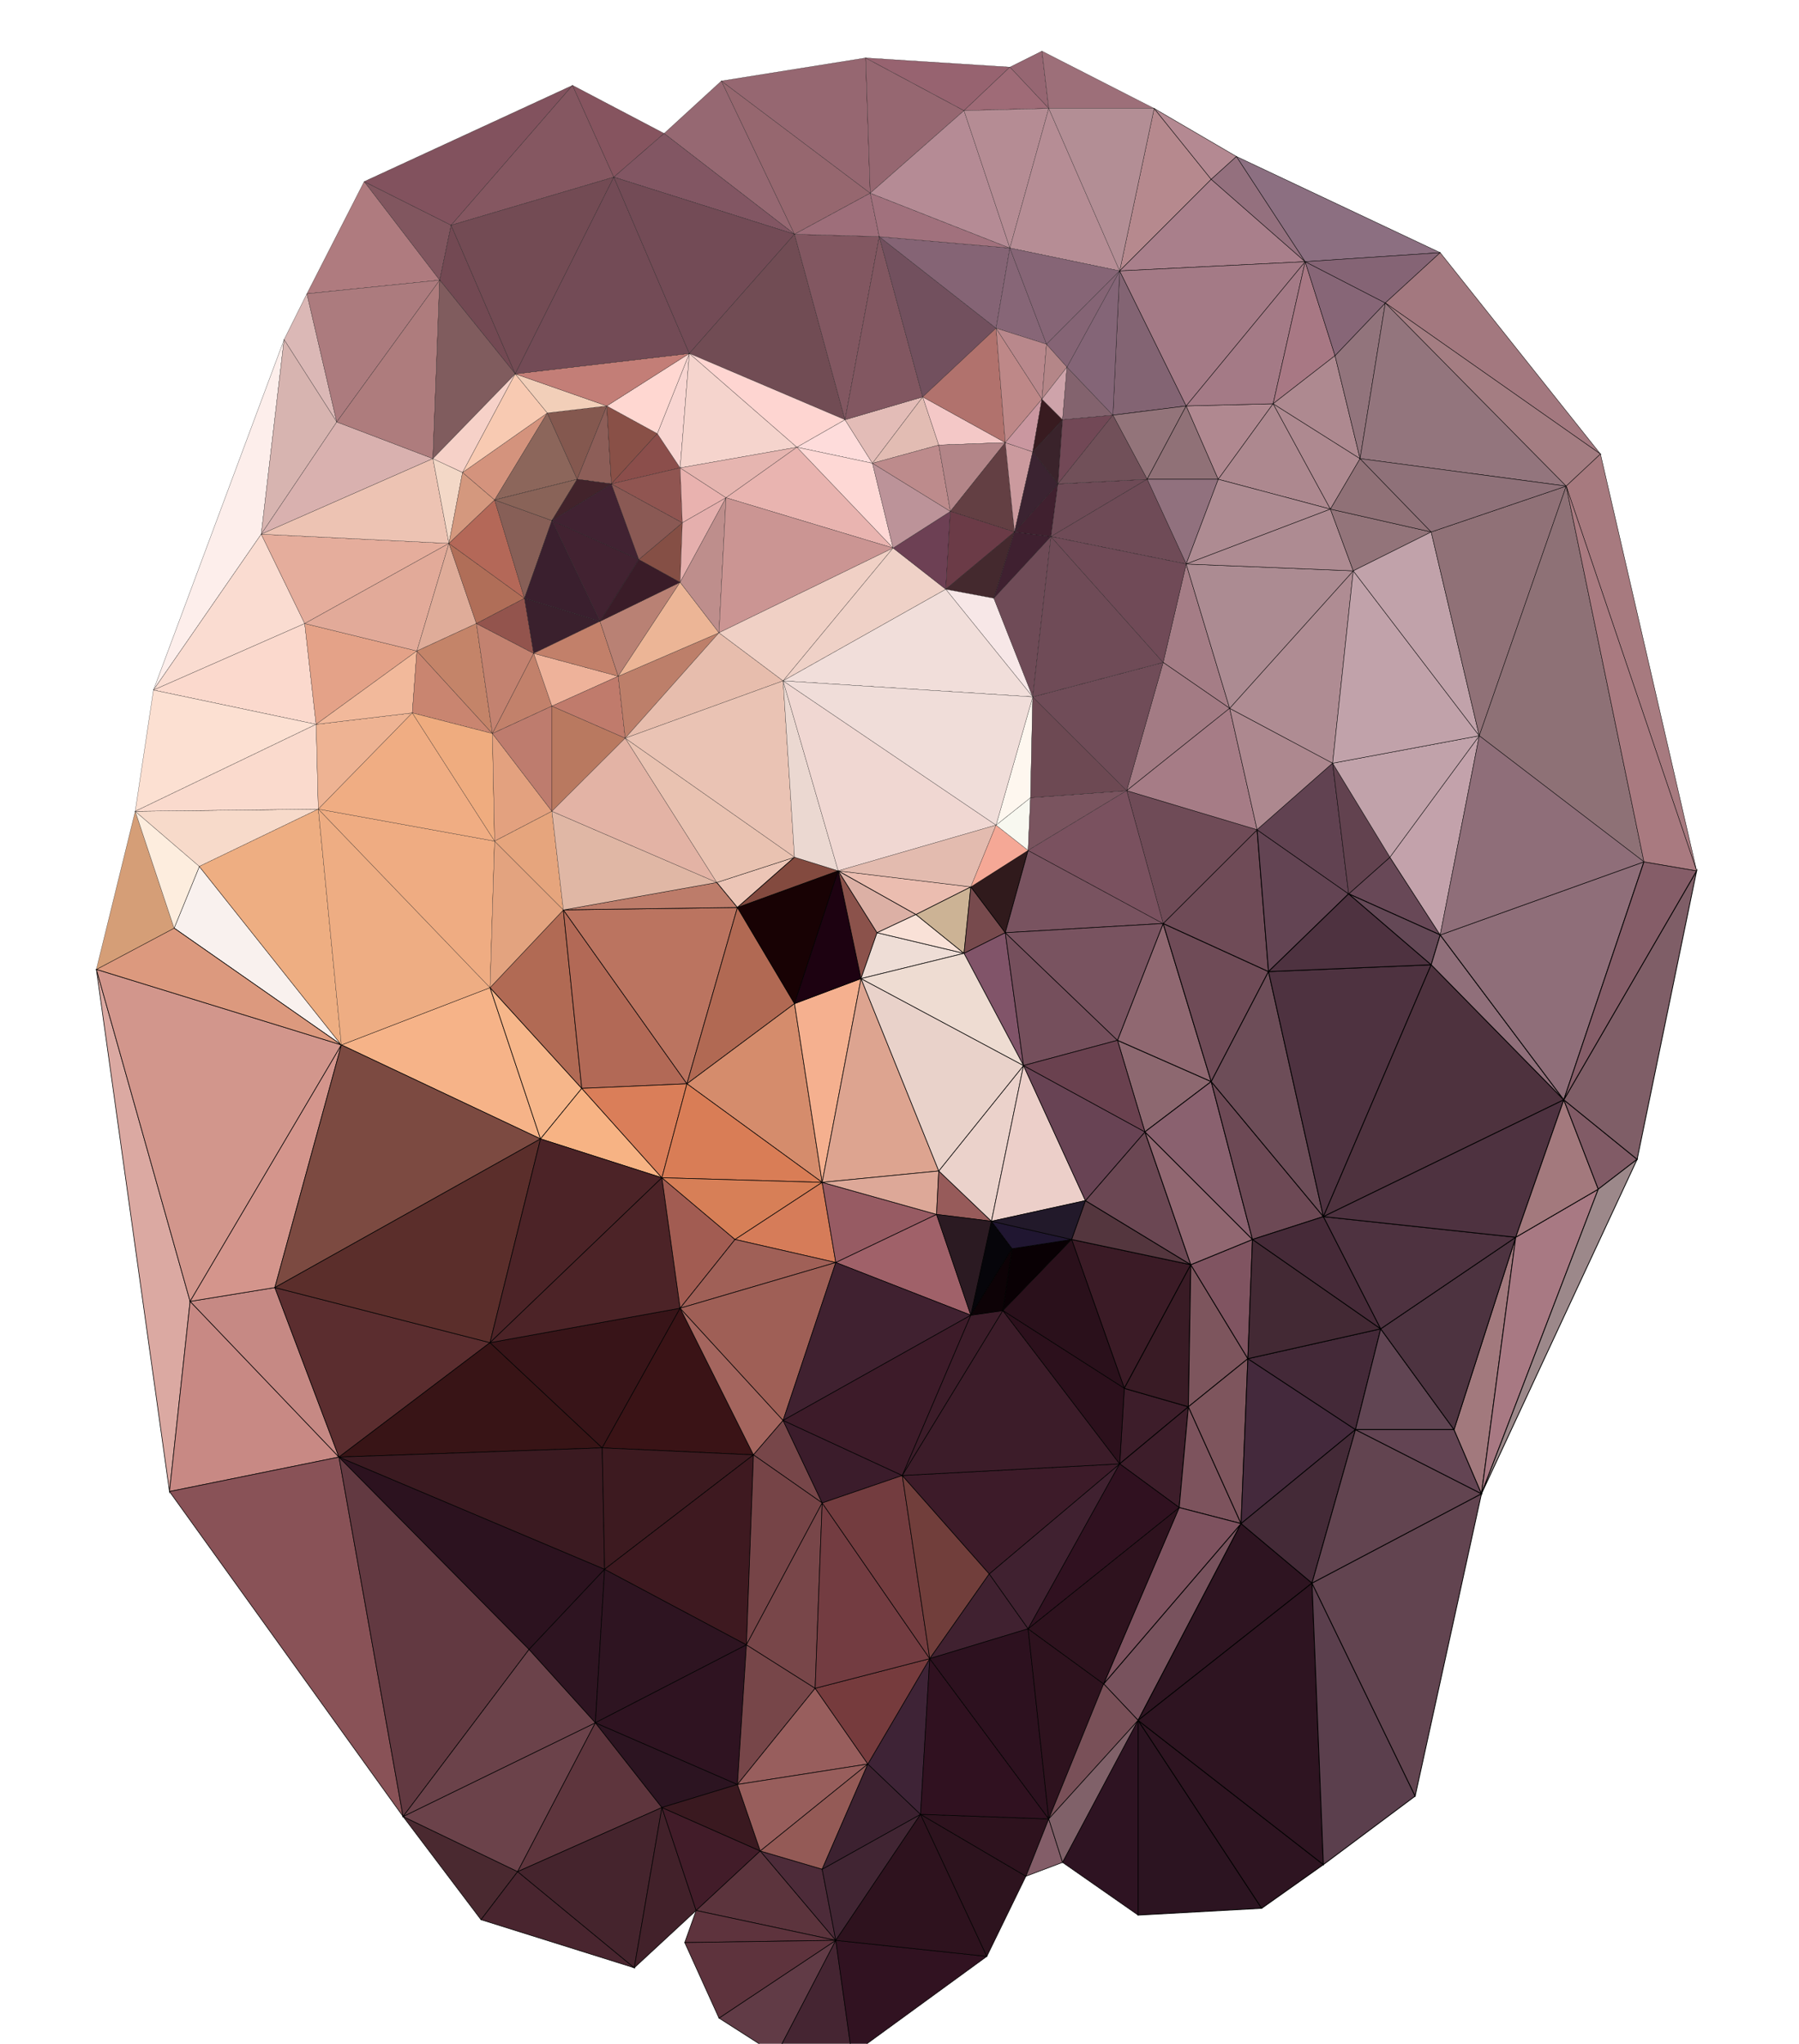 <?xml version="1.0" encoding="utf-8"?>
<!-- Generator: Adobe Illustrator 24.1.0, SVG Export Plug-In . SVG Version: 6.00 Build 0)  -->
<svg version="1.1" baseProfile="tiny" id="图层_1"
	 xmlns="http://www.w3.org/2000/svg" xmlns:xlink="http://www.w3.org/1999/xlink" x="0px" y="0px" viewBox="0 0 898 1020"
	 xml:space="preserve">
<g>
	<g>
		<polygon fill="#3D1D2A" stroke="#000000" stroke-width="0.4" stroke-miterlimit="10" points="561.2,692.9 558.9,730.6 
			593.2,702.1 		"/>
		<polygon fill="#3D1D2A" stroke="#000000" stroke-width="0.4" stroke-miterlimit="10" points="558.9,730.6 588.6,752.4 
			593.2,702.1 		"/>
		<polygon fill="#3B1B26" stroke="#000000" stroke-width="0.4" stroke-miterlimit="10" points="534.9,618.6 561.2,692.9 
			594.4,631.2 		"/>
		<polygon fill="#391B25" stroke="#000000" stroke-width="0.4" stroke-miterlimit="10" points="561.2,692.9 593.2,702.1 
			594.4,631.2 		"/>
		<polygon fill="#54363E" stroke="#000000" stroke-width="0.4" stroke-miterlimit="10" points="541.8,599.2 534.9,618.6 
			594.4,631.2 		"/>
		<polygon fill="#6B4753" stroke="#000000" stroke-width="0.4" stroke-miterlimit="10" points="571.5,564.9 541.8,599.2 
			594.4,631.2 		"/>
		<polygon fill="#8D6870" stroke="#000000" stroke-width="0.4" stroke-miterlimit="10" points="557.8,519.2 571.5,564.9 
			604.6,539.8 		"/>
		<polygon fill="#906871" stroke="#000000" stroke-width="0.4" stroke-miterlimit="10" points="580.6,460.9 557.8,519.2 
			604.6,539.8 		"/>
		<polygon fill="#7D535D" stroke="#000000" stroke-width="0.4" stroke-miterlimit="10" points="593.2,702.1 588.6,752.4 
			619.5,760.4 		"/>
		<polygon fill="#78525D" stroke="#000000" stroke-width="0.4" stroke-miterlimit="10" points="550.9,840.4 568.1,858.6 
			619.5,760.4 		"/>
		<polygon fill="#7E525F" stroke="#000000" stroke-width="0.4" stroke-miterlimit="10" points="588.6,752.4 550.9,840.4 
			619.5,760.4 		"/>
		<polygon fill="#7D555D" stroke="#000000" stroke-width="0.4" stroke-miterlimit="10" points="594.4,631.2 593.2,702.1 
			622.9,678.1 		"/>
		<polygon fill="#7E555D" stroke="#000000" stroke-width="0.4" stroke-miterlimit="10" points="593.2,702.1 619.5,760.4 
			622.9,678.1 		"/>
		<polygon fill="#805461" stroke="#000000" stroke-width="0.4" stroke-miterlimit="10" points="594.4,631.2 622.9,678.1 
			625.2,618.6 		"/>
		<polygon fill="#916771" stroke="#000000" stroke-width="0.4" stroke-miterlimit="10" points="571.5,564.9 594.4,631.2 
			625.2,618.6 		"/>
		<polygon fill="#8A616F" stroke="#000000" stroke-width="0.4" stroke-miterlimit="10" points="604.6,539.8 571.5,564.9 
			625.2,618.6 		"/>
		<polygon fill="#2C1421" stroke="#000000" stroke-width="0.4" stroke-miterlimit="10" points="568.1,858.6 568.1,955.8 
			629.8,952.4 		"/>
		<polygon fill="#6F4B57" stroke="#000000" stroke-width="0.4" stroke-miterlimit="10" points="580.6,460.9 604.6,539.8 
			633.2,484.9 		"/>
		<polygon fill="#6F4B57" stroke="#000000" stroke-width="0.4" stroke-miterlimit="10" points="627.5,414.1 580.6,460.9 
			633.2,484.9 		"/>
		<polygon fill="#2E1421" stroke="#000000" stroke-width="0.4" stroke-miterlimit="10" points="619.5,760.4 568.1,858.6 
			654.9,790.1 		"/>
		<polygon fill="#2E1421" stroke="#000000" stroke-width="0.4" stroke-miterlimit="10" points="568.1,858.6 629.8,952.4 
			660.6,930.6 		"/>
		<polygon fill="#2E1421" stroke="#000000" stroke-width="0.4" stroke-miterlimit="10" points="654.9,790.1 568.1,858.6 
			660.6,930.6 		"/>
		<polygon fill="#6D4955" stroke="#000000" stroke-width="0.4" stroke-miterlimit="10" points="604.6,539.8 625.2,618.6 
			660.6,607.2 		"/>
		<polygon fill="#6D4D58" stroke="#000000" stroke-width="0.4" stroke-miterlimit="10" points="633.2,484.9 604.6,539.8 
			660.6,607.2 		"/>
		<polygon fill="#634453" stroke="#000000" stroke-width="0.4" stroke-miterlimit="10" points="627.5,414.1 633.2,484.9 
			673.2,446.1 		"/>
		<polygon fill="#44293C" stroke="#000000" stroke-width="0.4" stroke-miterlimit="10" points="622.9,678.1 619.5,760.4 
			676.6,713.5 		"/>
		<polygon fill="#442A37" stroke="#000000" stroke-width="0.4" stroke-miterlimit="10" points="619.5,760.4 654.9,790.1 
			676.6,713.5 		"/>
		<polygon fill="#442938" stroke="#000000" stroke-width="0.4" stroke-miterlimit="10" points="622.9,678.1 676.6,713.5 
			689.2,663.2 		"/>
		<polygon fill="#432934" stroke="#000000" stroke-width="0.4" stroke-miterlimit="10" points="625.2,618.6 622.9,678.1 
			689.2,663.2 		"/>
		<polygon fill="#462A38" stroke="#000000" stroke-width="0.4" stroke-miterlimit="10" points="660.6,607.2 625.2,618.6 
			689.2,663.2 		"/>
		<polygon fill="#5B3F4D" stroke="#000000" stroke-width="0.4" stroke-miterlimit="10" points="654.9,790.1 660.6,930.6 
			706.4,896.4 		"/>
		<polygon fill="#4E3240" stroke="#000000" stroke-width="0.4" stroke-miterlimit="10" points="633.2,484.9 660.6,607.2 
			714.4,481.5 		"/>
		<polygon fill="#4E3240" stroke="#000000" stroke-width="0.4" stroke-miterlimit="10" points="673.2,446.1 633.2,484.9 
			714.4,481.5 		"/>
		<polygon fill="#684857" stroke="#000000" stroke-width="0.4" stroke-miterlimit="10" points="693.8,427.8 673.2,446.1 
			718.9,466.6 		"/>
		<polygon fill="#644856" stroke="#000000" stroke-width="0.4" stroke-miterlimit="10" points="673.2,446.1 714.4,481.5 
			718.9,466.6 		"/>
		<polygon fill="#614553" stroke="#000000" stroke-width="0.4" stroke-miterlimit="10" points="689.2,663.2 676.6,713.5 
			725.8,713.5 		"/>
		<polygon fill="#624450" stroke="#000000" stroke-width="0.4" stroke-miterlimit="10" points="654.9,790.1 706.4,896.4 
			739.5,745.5 		"/>
		<polygon fill="#624450" stroke="#000000" stroke-width="0.4" stroke-miterlimit="10" points="676.6,713.5 654.9,790.1 
			739.5,745.5 		"/>
		<polygon fill="#634453" stroke="#000000" stroke-width="0.4" stroke-miterlimit="10" points="725.8,713.5 676.6,713.5 
			739.5,745.5 		"/>
		<polygon fill="#A2797D" stroke="#000000" stroke-width="0.4" stroke-miterlimit="10" points="725.8,713.5 739.5,745.5 
			756.6,617.5 		"/>
		<polygon fill="#4D3340" stroke="#000000" stroke-width="0.4" stroke-miterlimit="10" points="689.2,663.2 725.8,713.5 
			756.6,617.5 		"/>
		<polygon fill="#4E3240" stroke="#000000" stroke-width="0.4" stroke-miterlimit="10" points="660.6,607.2 689.2,663.2 
			756.6,617.5 		"/>
		<polygon fill="#4E323E" stroke="#000000" stroke-width="0.4" stroke-miterlimit="10" points="714.4,481.5 660.6,607.2 
			780.6,548.9 		"/>
		<polygon fill="#4E3240" stroke="#000000" stroke-width="0.4" stroke-miterlimit="10" points="660.6,607.2 756.6,617.5 
			780.6,548.9 		"/>
		<polygon fill="#906F7A" stroke="#000000" stroke-width="0.4" stroke-miterlimit="10" points="718.9,466.6 714.4,481.5 
			780.6,548.9 		"/>
		<polygon fill="#A87983" stroke="#000000" stroke-width="0.4" stroke-miterlimit="10" points="756.6,617.5 739.5,745.5 
			797.8,593.5 		"/>
		<polygon fill="#A3797D" stroke="#000000" stroke-width="0.4" stroke-miterlimit="10" points="780.6,548.9 756.6,617.5 
			797.8,593.5 		"/>
		<polygon fill="#815B66" stroke="#000000" stroke-width="0.4" stroke-miterlimit="10" points="780.6,548.9 797.8,593.5 
			817.2,578.6 		"/>
		<polygon fill="#9C888A" stroke="#000000" stroke-width="0.4" stroke-miterlimit="10" points="797.8,593.5 739.5,745.5 
			817.2,578.6 		"/>
		<polygon fill="#8F6E79" stroke="#000000" stroke-width="0.4" stroke-miterlimit="10" points="718.9,466.6 780.6,548.9 
			820.6,430.1 		"/>
		<polygon fill="#7F5E67" stroke="#000000" stroke-width="0.4" stroke-miterlimit="10" points="780.6,548.9 817.2,578.6 
			846.9,434.6 		"/>
		<polygon fill="#855D68" stroke="#000000" stroke-width="0.4" stroke-miterlimit="10" points="820.6,430.1 780.6,548.9 
			846.9,434.6 		"/>
	</g>
	<g>
		<polygon fill="#DBA9A2" stroke="#000000" stroke-width="0.3" stroke-miterlimit="10" points="48.1,483.8 84.6,744.4 94.9,649.5 		
			"/>
		<polygon fill="#C88984" stroke="#000000" stroke-width="0.3" stroke-miterlimit="10" points="94.9,649.5 84.6,744.4 169.2,727.2 
					"/>
		<polygon fill="#C68984" stroke="#000000" stroke-width="0.3" stroke-miterlimit="10" points="137.2,642.6 94.9,649.5 169.2,727.2 
					"/>
		<polygon fill="#F9F1EE" stroke="#000000" stroke-width="0.3" stroke-miterlimit="10" points="99.5,432.4 86.9,463.2 170.4,521.5 
					"/>
		<polygon fill="#D2968C" stroke="#000000" stroke-width="0.3" stroke-miterlimit="10" points="48.1,483.8 94.9,649.5 170.4,521.5 
					"/>
		<polygon fill="#D4958C" stroke="#000000" stroke-width="0.3" stroke-miterlimit="10" points="94.9,649.5 137.2,642.6 170.4,521.5 
					"/>
		<polygon fill="#DC997E" stroke="#000000" stroke-width="0.3" stroke-miterlimit="10" points="86.9,463.2 48.1,483.8 170.4,521.5 
					"/>
		<polygon fill="#895257" stroke="#000000" stroke-width="0.3" stroke-miterlimit="10" points="169.2,727.2 84.6,744.4 201.2,906.6 
					"/>
		<polygon fill="#5B2D2F" stroke="#000000" stroke-width="0.3" stroke-miterlimit="10" points="137.2,642.6 169.2,727.2 
			244.6,670.1 		"/>
		<polygon fill="#4A2930" stroke="#000000" stroke-width="0.3" stroke-miterlimit="10" points="201.2,906.6 240.1,958.1 
			258.4,934.1 		"/>
		<polygon fill="#623941" stroke="#000000" stroke-width="0.3" stroke-miterlimit="10" points="169.2,727.2 201.2,906.6 
			264.1,823.2 		"/>
		<polygon fill="#F6B388" stroke="#000000" stroke-width="0.3" stroke-miterlimit="10" points="244.6,492.9 170.4,521.5 
			269.8,568.4 		"/>
		<polygon fill="#7C4A41" stroke="#000000" stroke-width="0.3" stroke-miterlimit="10" points="170.4,521.5 137.2,642.6 
			269.8,568.4 		"/>
		<polygon fill="#5B2E2B" stroke="#000000" stroke-width="0.3" stroke-miterlimit="10" points="137.2,642.6 244.6,670.1 
			269.8,568.4 		"/>
		<polygon fill="#F6B68A" stroke="#000000" stroke-width="0.3" stroke-miterlimit="10" points="244.6,492.9 269.8,568.4 
			290.4,543.2 		"/>
		<polygon fill="#B16A54" stroke="#000000" stroke-width="0.3" stroke-miterlimit="10" points="281.2,454.1 244.6,492.9 
			290.4,543.2 		"/>
		<polygon fill="#6B424A" stroke="#000000" stroke-width="0.3" stroke-miterlimit="10" points="201.2,906.6 258.4,934.1 
			297.2,859.8 		"/>
		<polygon fill="#6B424A" stroke="#000000" stroke-width="0.3" stroke-miterlimit="10" points="264.1,823.2 201.2,906.6 
			297.2,859.8 		"/>
		<polygon fill="#381416" stroke="#000000" stroke-width="0.3" stroke-miterlimit="10" points="244.6,670.1 169.2,727.2 
			300.6,722.6 		"/>
		<polygon fill="#2C121F" stroke="#000000" stroke-width="0.3" stroke-miterlimit="10" points="169.2,727.2 264.1,823.2 
			301.8,783.2 		"/>
		<polygon fill="#3B1A21" stroke="#000000" stroke-width="0.3" stroke-miterlimit="10" points="300.6,722.6 169.2,727.2 
			301.8,783.2 		"/>
		<polygon fill="#2E1421" stroke="#000000" stroke-width="0.3" stroke-miterlimit="10" points="264.1,823.2 297.2,859.8 
			301.8,783.2 		"/>
		<polygon fill="#49252F" stroke="#000000" stroke-width="0.3" stroke-miterlimit="10" points="258.4,934.1 240.1,958.1 
			316.6,982.1 		"/>
		<polygon fill="#5E353D" stroke="#000000" stroke-width="0.3" stroke-miterlimit="10" points="297.2,859.8 258.4,934.1 
			330.4,902.1 		"/>
		<polygon fill="#45242D" stroke="#000000" stroke-width="0.3" stroke-miterlimit="10" points="258.4,934.1 316.6,982.1 
			330.4,902.1 		"/>
		<polygon fill="#F7B384" stroke="#000000" stroke-width="0.3" stroke-miterlimit="10" points="290.4,543.2 269.8,568.4 
			330.4,587.8 		"/>
		<polygon fill="#4C2327" stroke="#000000" stroke-width="0.3" stroke-miterlimit="10" points="269.8,568.4 244.6,670.1 
			330.4,587.8 		"/>
		<polygon fill="#381418" stroke="#000000" stroke-width="0.3" stroke-miterlimit="10" points="244.6,670.1 300.6,722.6 
			339.5,652.9 		"/>
		<polygon fill="#4C2327" stroke="#000000" stroke-width="0.3" stroke-miterlimit="10" points="330.4,587.8 244.6,670.1 
			339.5,652.9 		"/>
		<polygon fill="#B26956" stroke="#000000" stroke-width="0.3" stroke-miterlimit="10" points="281.2,454.1 290.4,543.2 
			342.9,540.9 		"/>
		<polygon fill="#DA7E59" stroke="#000000" stroke-width="0.3" stroke-miterlimit="10" points="290.4,543.2 330.4,587.8 
			342.9,540.9 		"/>
		<polygon fill="#42212A" stroke="#000000" stroke-width="0.3" stroke-miterlimit="10" points="330.4,902.1 316.6,982.1 
			347.5,953.5 		"/>
		<polygon fill="#A25C52" stroke="#000000" stroke-width="0.3" stroke-miterlimit="10" points="330.4,587.8 339.5,652.9 
			366.9,618.6 		"/>
		<polygon fill="#BB7460" stroke="#000000" stroke-width="0.3" stroke-miterlimit="10" points="281.2,454.1 342.9,540.9 
			368.1,452.9 		"/>
		<polygon fill="#BD7C6A" stroke="#000000" stroke-width="0.3" stroke-miterlimit="10" points="357.8,440.4 281.2,454.1 
			368.1,452.9 		"/>
		<polygon fill="#2C1421" stroke="#000000" stroke-width="0.3" stroke-miterlimit="10" points="297.2,859.8 330.4,902.1 
			368.1,890.6 		"/>
		<polygon fill="#2E1421" stroke="#000000" stroke-width="0.3" stroke-miterlimit="10" points="301.8,783.2 297.2,859.8 
			372.6,820.9 		"/>
		<polygon fill="#2F1321" stroke="#000000" stroke-width="0.3" stroke-miterlimit="10" points="297.2,859.8 368.1,890.6 
			372.6,820.9 		"/>
		<polygon fill="#3A1316" stroke="#000000" stroke-width="0.3" stroke-miterlimit="10" points="339.5,652.9 300.6,722.6 
			376.1,726.1 		"/>
		<polygon fill="#3D1A20" stroke="#000000" stroke-width="0.3" stroke-miterlimit="10" points="300.6,722.6 301.8,783.2 
			376.1,726.1 		"/>
		<polygon fill="#3E1920" stroke="#000000" stroke-width="0.3" stroke-miterlimit="10" points="301.8,783.2 372.6,820.9 
			376.1,726.1 		"/>
		<polygon fill="#421C29" stroke="#000000" stroke-width="0.3" stroke-miterlimit="10" points="330.4,902.1 347.5,953.5 
			379.5,923.8 		"/>
		<polygon fill="#3A1920" stroke="#000000" stroke-width="0.3" stroke-miterlimit="10" points="368.1,890.6 330.4,902.1 
			379.5,923.8 		"/>
		<polygon fill="#A4655E" stroke="#000000" stroke-width="0.3" stroke-miterlimit="10" points="339.5,652.9 376.1,726.1 
			390.9,708.9 		"/>
		<polygon fill="#B16953" stroke="#000000" stroke-width="0.3" stroke-miterlimit="10" points="368.1,452.9 342.9,540.9 
			396.6,500.9 		"/>
		<polygon fill="#ECC5B6" stroke="#000000" stroke-width="0.3" stroke-miterlimit="10" points="357.8,440.4 368.1,452.9 
			396.6,427.8 		"/>
		<polygon fill="#774649" stroke="#000000" stroke-width="0.3" stroke-miterlimit="10" points="372.6,820.9 368.1,890.6 
			406.9,842.6 		"/>
		<polygon fill="#774649" stroke="#000000" stroke-width="0.3" stroke-miterlimit="10" points="390.9,708.9 376.1,726.1 
			410.4,750.1 		"/>
		<polygon fill="#764447" stroke="#000000" stroke-width="0.3" stroke-miterlimit="10" points="376.1,726.1 372.6,820.9 
			410.4,750.1 		"/>
		<polygon fill="#784649" stroke="#000000" stroke-width="0.3" stroke-miterlimit="10" points="372.6,820.9 406.9,842.6 
			410.4,750.1 		"/>
		<polygon fill="#D58C6C" stroke="#000000" stroke-width="0.3" stroke-miterlimit="10" points="396.6,500.9 342.9,540.9 
			410.4,590.1 		"/>
		<polygon fill="#D97D56" stroke="#000000" stroke-width="0.3" stroke-miterlimit="10" points="342.9,540.9 330.4,587.8 
			410.4,590.1 		"/>
		<polygon fill="#D77F57" stroke="#000000" stroke-width="0.3" stroke-miterlimit="10" points="330.4,587.8 366.9,618.6 
			410.4,590.1 		"/>
		<polygon fill="#5C343D" stroke="#000000" stroke-width="0.3" stroke-miterlimit="10" points="379.5,923.8 347.5,953.5 
			417.2,968.4 		"/>
		<polygon fill="#4D2B39" stroke="#000000" stroke-width="0.3" stroke-miterlimit="10" points="410.4,932.9 379.5,923.8 
			417.2,968.4 		"/>
		<polygon fill="#613B46" stroke="#000000" stroke-width="0.3" stroke-miterlimit="10" points="358.9,1007.2 387.5,1025.5 
			417.2,968.4 		"/>
		<polygon fill="#5E333D" stroke="#000000" stroke-width="0.3" stroke-miterlimit="10" points="347.5,953.5 341.8,969.5 
			417.2,968.4 		"/>
		<polygon fill="#5E333D" stroke="#000000" stroke-width="0.3" stroke-miterlimit="10" points="341.8,969.5 358.9,1007.2 
			417.2,968.4 		"/>
		<polygon fill="#D67C59" stroke="#000000" stroke-width="0.3" stroke-miterlimit="10" points="410.4,590.1 366.9,618.6 
			417.2,630.1 		"/>
		<polygon fill="#A06057" stroke="#000000" stroke-width="0.3" stroke-miterlimit="10" points="366.9,618.6 339.5,652.9 
			417.2,630.1 		"/>
		<polygon fill="#9F5F56" stroke="#000000" stroke-width="0.3" stroke-miterlimit="10" points="339.5,652.9 390.9,708.9 
			417.2,630.1 		"/>
		<polygon fill="#180204" stroke="#000000" stroke-width="0.3" stroke-miterlimit="10" points="368.1,452.9 396.6,500.9 
			418.4,434.6 		"/>
		<polygon fill="#834A3F" stroke="#000000" stroke-width="0.3" stroke-miterlimit="10" points="396.6,427.8 368.1,452.9 
			418.4,434.6 		"/>
		<polygon fill="#452532" stroke="#000000" stroke-width="0.3" stroke-miterlimit="10" points="417.2,968.4 387.5,1025.5 
			425.2,1025.5 		"/>
		<polygon fill="#F5B08F" stroke="#000000" stroke-width="0.3" stroke-miterlimit="10" points="396.6,500.9 410.4,590.1 
			429.8,488.4 		"/>
		<polygon fill="#1D0211" stroke="#000000" stroke-width="0.3" stroke-miterlimit="10" points="418.4,434.6 396.6,500.9 
			429.8,488.4 		"/>
		<polygon fill="#985E5D" stroke="#000000" stroke-width="0.3" stroke-miterlimit="10" points="406.9,842.6 368.1,890.6 
			433.2,880.4 		"/>
		<polygon fill="#985E5C" stroke="#000000" stroke-width="0.3" stroke-miterlimit="10" points="368.1,890.6 379.5,923.8 
			433.2,880.4 		"/>
		<polygon fill="#945A56" stroke="#000000" stroke-width="0.3" stroke-miterlimit="10" points="379.5,923.8 410.4,932.9 
			433.2,880.4 		"/>
		<polygon fill="#8B524B" stroke="#000000" stroke-width="0.3" stroke-miterlimit="10" points="418.4,434.6 429.8,488.4 
			437.8,465.5 		"/>
		<polygon fill="#3B1C2B" stroke="#000000" stroke-width="0.3" stroke-miterlimit="10" points="390.9,708.9 410.4,750.1 
			450.4,736.4 		"/>
		<polygon fill="#DCB0A5" stroke="#000000" stroke-width="0.3" stroke-miterlimit="10" points="418.4,434.6 437.8,465.5 
			457.2,456.4 		"/>
		<polygon fill="#412533" stroke="#000000" stroke-width="0.3" stroke-miterlimit="10" points="410.4,932.9 417.2,968.4 
			459.5,905.5 		"/>
		<polygon fill="#3C2130" stroke="#000000" stroke-width="0.3" stroke-miterlimit="10" points="433.2,880.4 410.4,932.9 
			459.5,905.5 		"/>
		<polygon fill="#3E2336" stroke="#000000" stroke-width="0.3" stroke-miterlimit="10" points="433.2,880.4 459.5,905.5 
			464.1,827.8 		"/>
		<polygon fill="#763B3D" stroke="#000000" stroke-width="0.3" stroke-miterlimit="10" points="406.9,842.6 433.2,880.4 
			464.1,827.8 		"/>
		<polygon fill="#733C41" stroke="#000000" stroke-width="0.3" stroke-miterlimit="10" points="410.4,750.1 406.9,842.6 
			464.1,827.8 		"/>
		<polygon fill="#733C3F" stroke="#000000" stroke-width="0.3" stroke-miterlimit="10" points="450.4,736.4 410.4,750.1 
			464.1,827.8 		"/>
		<polygon fill="#975B63" stroke="#000000" stroke-width="0.3" stroke-miterlimit="10" points="410.4,590.1 417.2,630.1 
			467.5,606.1 		"/>
		<polygon fill="#DDA490" stroke="#000000" stroke-width="0.3" stroke-miterlimit="10" points="429.8,488.4 410.4,590.1 
			468.6,584.4 		"/>
		<polygon fill="#DDA898" stroke="#000000" stroke-width="0.3" stroke-miterlimit="10" points="410.4,590.1 467.5,606.1 
			468.6,584.4 		"/>
		<polygon fill="#EEDDD6" stroke="#000000" stroke-width="0.3" stroke-miterlimit="10" points="437.8,465.5 429.8,488.4 
			481.2,475.8 		"/>
		<polygon fill="#F9E1D7" stroke="#000000" stroke-width="0.3" stroke-miterlimit="10" points="457.2,456.4 437.8,465.5 
			481.2,475.8 		"/>
		<polygon fill="#A06169" stroke="#000000" stroke-width="0.3" stroke-miterlimit="10" points="467.5,606.1 417.2,630.1 
			484.6,656.4 		"/>
		<polygon fill="#402130" stroke="#000000" stroke-width="0.3" stroke-miterlimit="10" points="417.2,630.1 390.9,708.9 
			484.6,656.4 		"/>
		<polygon fill="#3D1B29" stroke="#000000" stroke-width="0.3" stroke-miterlimit="10" points="390.9,708.9 450.4,736.4 
			484.6,656.4 		"/>
		<polygon fill="#CCB395" stroke="#000000" stroke-width="0.3" stroke-miterlimit="10" points="457.2,456.4 481.2,475.8 
			484.6,442.6 		"/>
		<polygon fill="#EBBDB0" stroke="#000000" stroke-width="0.3" stroke-miterlimit="10" points="418.4,434.6 457.2,456.4 
			484.6,442.6 		"/>
		<polygon fill="#311221" stroke="#000000" stroke-width="0.3" stroke-miterlimit="10" points="417.2,968.4 425.2,1025.5 
			492.6,976.4 		"/>
		<polygon fill="#2E121E" stroke="#000000" stroke-width="0.3" stroke-miterlimit="10" points="459.5,905.5 417.2,968.4 
			492.6,976.4 		"/>
		<polygon fill="#713E3B" stroke="#000000" stroke-width="0.3" stroke-miterlimit="10" points="450.4,736.4 464.1,827.8 
			493.8,785.5 		"/>
		<polygon fill="#975B5A" stroke="#000000" stroke-width="0.3" stroke-miterlimit="10" points="468.6,584.4 467.5,606.1 
			494.9,609.5 		"/>
		<polygon fill="#2B1A22" stroke="#000000" stroke-width="0.3" stroke-miterlimit="10" points="467.5,606.1 484.6,656.4 
			494.9,609.5 		"/>
		<polygon fill="#3C1C29" stroke="#000000" stroke-width="0.3" stroke-miterlimit="10" points="484.6,656.4 450.4,736.4 
			500.6,654.1 		"/>
		<polygon fill="#774A4D" stroke="#000000" stroke-width="0.3" stroke-miterlimit="10" points="484.6,442.6 481.2,475.8 
			501.8,465.5 		"/>
		<polygon fill="#06050A" stroke="#000000" stroke-width="0.3" stroke-miterlimit="10" points="494.9,609.5 484.6,656.4 
			505.2,623.2 		"/>
		<polygon fill="#0D0206" stroke="#000000" stroke-width="0.3" stroke-miterlimit="10" points="484.6,656.4 500.6,654.1 
			505.2,623.2 		"/>
		<polygon fill="#EBD2CB" stroke="#000000" stroke-width="0.3" stroke-miterlimit="10" points="468.6,584.4 494.9,609.5 
			510.9,531.8 		"/>
		<polygon fill="#815469" stroke="#000000" stroke-width="0.3" stroke-miterlimit="10" points="501.8,465.5 481.2,475.8 
			510.9,531.8 		"/>
		<polygon fill="#E9D2CA" stroke="#000000" stroke-width="0.3" stroke-miterlimit="10" points="429.8,488.4 468.6,584.4 
			510.9,531.8 		"/>
		<polygon fill="#EEDCD2" stroke="#000000" stroke-width="0.3" stroke-miterlimit="10" points="481.2,475.8 429.8,488.4 
			510.9,531.8 		"/>
		<polygon fill="#2D131E" stroke="#000000" stroke-width="0.3" stroke-miterlimit="10" points="459.5,905.5 492.6,976.4 
			512.1,936.4 		"/>
		<polygon fill="#301A1C" stroke="#000000" stroke-width="0.3" stroke-miterlimit="10" points="484.6,442.6 501.8,465.5 
			513.2,424.4 		"/>
		<polygon fill="#402130" stroke="#000000" stroke-width="0.3" stroke-miterlimit="10" points="493.8,785.5 464.1,827.8 
			513.2,812.9 		"/>
		<polygon fill="#2E121E" stroke="#000000" stroke-width="0.3" stroke-miterlimit="10" points="459.5,905.5 512.1,936.4 
			523.5,907.8 		"/>
		<polygon fill="#301120" stroke="#000000" stroke-width="0.3" stroke-miterlimit="10" points="464.1,827.8 459.5,905.5 
			523.5,907.8 		"/>
		<polygon fill="#2D111F" stroke="#000000" stroke-width="0.3" stroke-miterlimit="10" points="513.2,812.9 464.1,827.8 
			523.5,907.8 		"/>
		<polygon fill="#835D68" stroke="#000000" stroke-width="0.3" stroke-miterlimit="10" points="523.5,907.8 512.1,936.4 
			530.4,929.5 		"/>
		<polygon fill="#090004" stroke="#000000" stroke-width="0.3" stroke-miterlimit="10" points="505.2,623.2 500.6,654.1 
			534.9,618.6 		"/>
		<polygon fill="#201631" stroke="#000000" stroke-width="0.3" stroke-miterlimit="10" points="494.9,609.5 505.2,623.2 
			534.9,618.6 		"/>
		<polygon fill="#ECCFC9" stroke="#000000" stroke-width="0.3" stroke-miterlimit="10" points="510.9,531.8 494.9,609.5 
			541.8,599.2 		"/>
		<polygon fill="#22192A" stroke="#000000" stroke-width="0.3" stroke-miterlimit="10" points="494.9,609.5 534.9,618.6 
			541.8,599.2 		"/>
		<polygon fill="#2E121E" stroke="#000000" stroke-width="0.3" stroke-miterlimit="10" points="513.2,812.9 523.5,907.8 
			550.9,840.4 		"/>
		<polygon fill="#754F5C" stroke="#000000" stroke-width="0.3" stroke-miterlimit="10" points="501.8,465.5 510.9,531.8 
			557.8,519.2 		"/>
		<polygon fill="#402130" stroke="#000000" stroke-width="0.3" stroke-miterlimit="10" points="493.8,785.5 513.2,812.9 
			558.9,730.6 		"/>
		<polygon fill="#3D1B29" stroke="#000000" stroke-width="0.3" stroke-miterlimit="10" points="450.4,736.4 493.8,785.5 
			558.9,730.6 		"/>
		<polygon fill="#3C1C29" stroke="#000000" stroke-width="0.3" stroke-miterlimit="10" points="500.6,654.1 450.4,736.4 
			558.9,730.6 		"/>
		<polygon fill="#2A101B" stroke="#000000" stroke-width="0.3" stroke-miterlimit="10" points="534.9,618.6 500.6,654.1 
			561.2,692.9 		"/>
		<polygon fill="#2C101C" stroke="#000000" stroke-width="0.3" stroke-miterlimit="10" points="500.6,654.1 558.9,730.6 
			561.2,692.9 		"/>
		<polygon fill="#795058" stroke="#000000" stroke-width="0.3" stroke-miterlimit="10" points="550.9,840.4 523.5,907.8 
			568.1,858.6 		"/>
		<polygon fill="#806169" stroke="#000000" stroke-width="0.3" stroke-miterlimit="10" points="523.5,907.8 530.4,929.5 
			568.1,858.6 		"/>
		<polygon fill="#2E1322" stroke="#000000" stroke-width="0.3" stroke-miterlimit="10" points="530.4,929.5 568.1,955.8 
			568.1,858.6 		"/>
		<polygon fill="#684354" stroke="#000000" stroke-width="0.3" stroke-miterlimit="10" points="510.9,531.8 541.8,599.2 
			571.5,564.9 		"/>
		<polygon fill="#6A414F" stroke="#000000" stroke-width="0.3" stroke-miterlimit="10" points="557.8,519.2 510.9,531.8 
			571.5,564.9 		"/>
		<polygon fill="#795360" stroke="#000000" stroke-width="0.3" stroke-miterlimit="10" points="513.2,424.4 501.8,465.5 
			580.6,460.9 		"/>
		<polygon fill="#795360" stroke="#000000" stroke-width="0.3" stroke-miterlimit="10" points="501.8,465.5 557.8,519.2 
			580.6,460.9 		"/>
		<polygon fill="#2E121E" stroke="#000000" stroke-width="0.3" stroke-miterlimit="10" points="513.2,812.9 550.9,840.4 
			588.6,752.4 		"/>
		<polygon fill="#301120" stroke="#000000" stroke-width="0.3" stroke-miterlimit="10" points="558.9,730.6 513.2,812.9 
			588.6,752.4 		"/>
	</g>
	<g>
		<polygon fill="#836473" stroke="#000000" stroke-width="0.2" stroke-miterlimit="10" points="558.9,135.2 555.5,207.2 
			592.1,202.6 		"/>
		<polygon fill="#93747A" stroke="#000000" stroke-width="0.2" stroke-miterlimit="10" points="555.5,207.2 572.6,239.2 
			592.1,202.6 		"/>
		<polygon fill="#B6898E" stroke="#000000" stroke-width="0.2" stroke-miterlimit="10" points="576.1,54.1 558.9,135.2 604.6,89.5 
					"/>
		<polygon fill="#907177" stroke="#000000" stroke-width="0.2" stroke-miterlimit="10" points="592.1,202.6 572.6,239.2 
			608.1,239.2 		"/>
		<polygon fill="#91717E" stroke="#000000" stroke-width="0.2" stroke-miterlimit="10" points="572.6,239.2 592.1,281.5 
			608.1,239.2 		"/>
		<polygon fill="#A57D86" stroke="#000000" stroke-width="0.2" stroke-miterlimit="10" points="592.1,281.5 580.6,330.6 
			613.8,353.5 		"/>
		<polygon fill="#A37B84" stroke="#000000" stroke-width="0.2" stroke-miterlimit="10" points="580.6,330.6 562.4,394.6 
			613.8,353.5 		"/>
		<polygon fill="#B48992" stroke="#000000" stroke-width="0.2" stroke-miterlimit="10" points="576.1,54.1 604.6,89.5 617.2,78.1 		
			"/>
		<polygon fill="#6F4B57" stroke="#000000" stroke-width="0.2" stroke-miterlimit="10" points="562.4,394.6 580.6,460.9 
			627.5,414.1 		"/>
		<polygon fill="#A67C86" stroke="#000000" stroke-width="0.2" stroke-miterlimit="10" points="613.8,353.5 562.4,394.6 
			627.5,414.1 		"/>
		<polygon fill="#B08890" stroke="#000000" stroke-width="0.2" stroke-miterlimit="10" points="592.1,202.6 608.1,239.2 
			635.5,201.5 		"/>
		<polygon fill="#A97F8B" stroke="#000000" stroke-width="0.2" stroke-miterlimit="10" points="604.6,89.5 558.9,135.2 651.5,130.6 
					"/>
		<polygon fill="#A47A86" stroke="#000000" stroke-width="0.2" stroke-miterlimit="10" points="558.9,135.2 592.1,202.6 
			651.5,130.6 		"/>
		<polygon fill="#A47A86" stroke="#000000" stroke-width="0.2" stroke-miterlimit="10" points="592.1,202.6 635.5,201.5 
			651.5,130.6 		"/>
		<polygon fill="#94707E" stroke="#000000" stroke-width="0.2" stroke-miterlimit="10" points="617.2,78.1 604.6,89.5 651.5,130.6 
					"/>
		<polygon fill="#AD888F" stroke="#000000" stroke-width="0.2" stroke-miterlimit="10" points="635.5,201.5 608.1,239.2 
			664.1,254.1 		"/>
		<polygon fill="#AE8B92" stroke="#000000" stroke-width="0.2" stroke-miterlimit="10" points="608.1,239.2 592.1,281.5 
			664.1,254.1 		"/>
		<polygon fill="#AD888F" stroke="#000000" stroke-width="0.2" stroke-miterlimit="10" points="613.8,353.5 627.5,414.1 
			665.2,380.9 		"/>
		<polygon fill="#A87884" stroke="#000000" stroke-width="0.2" stroke-miterlimit="10" points="651.5,130.6 635.5,201.5 
			666.4,177.5 		"/>
		<polygon fill="#614251" stroke="#000000" stroke-width="0.2" stroke-miterlimit="10" points="665.2,380.9 627.5,414.1 
			673.2,446.1 		"/>
		<polygon fill="#AF8C93" stroke="#000000" stroke-width="0.2" stroke-miterlimit="10" points="613.8,353.5 665.2,380.9 
			675.5,284.9 		"/>
		<polygon fill="#AC8B92" stroke="#000000" stroke-width="0.2" stroke-miterlimit="10" points="592.1,281.5 613.8,353.5 
			675.5,284.9 		"/>
		<polygon fill="#AE8B92" stroke="#000000" stroke-width="0.2" stroke-miterlimit="10" points="664.1,254.1 592.1,281.5 
			675.5,284.9 		"/>
		<polygon fill="#AE8990" stroke="#000000" stroke-width="0.2" stroke-miterlimit="10" points="635.5,201.5 664.1,254.1 
			678.9,228.9 		"/>
		<polygon fill="#AE8990" stroke="#000000" stroke-width="0.2" stroke-miterlimit="10" points="666.4,177.5 635.5,201.5 
			678.9,228.9 		"/>
		<polygon fill="#92747C" stroke="#000000" stroke-width="0.2" stroke-miterlimit="10" points="666.4,177.5 678.9,228.9 
			691.5,151.2 		"/>
		<polygon fill="#876677" stroke="#000000" stroke-width="0.2" stroke-miterlimit="10" points="651.5,130.6 666.4,177.5 
			691.5,151.2 		"/>
		<polygon fill="#62424F" stroke="#000000" stroke-width="0.2" stroke-miterlimit="10" points="665.2,380.9 673.2,446.1 
			693.8,427.8 		"/>
		<polygon fill="#93747A" stroke="#000000" stroke-width="0.2" stroke-miterlimit="10" points="664.1,254.1 675.5,284.9 
			714.4,265.5 		"/>
		<polygon fill="#907177" stroke="#000000" stroke-width="0.2" stroke-miterlimit="10" points="678.9,228.9 664.1,254.1 
			714.4,265.5 		"/>
		<polygon fill="#8C6F81" stroke="#000000" stroke-width="0.2" stroke-miterlimit="10" points="617.2,78.1 651.5,130.6 718.9,126.1 
					"/>
		<polygon fill="#856475" stroke="#000000" stroke-width="0.2" stroke-miterlimit="10" points="651.5,130.6 691.5,151.2 
			718.9,126.1 		"/>
		<polygon fill="#C3A2AB" stroke="#000000" stroke-width="0.2" stroke-miterlimit="10" points="693.8,427.8 718.9,466.6 
			738.4,367.2 		"/>
		<polygon fill="#C1A2AA" stroke="#000000" stroke-width="0.2" stroke-miterlimit="10" points="665.2,380.9 693.8,427.8 
			738.4,367.2 		"/>
		<polygon fill="#C1A2AA" stroke="#000000" stroke-width="0.2" stroke-miterlimit="10" points="675.5,284.9 665.2,380.9 
			738.4,367.2 		"/>
		<polygon fill="#C1A2AA" stroke="#000000" stroke-width="0.2" stroke-miterlimit="10" points="714.4,265.5 675.5,284.9 
			738.4,367.2 		"/>
		<polygon fill="#907177" stroke="#000000" stroke-width="0.2" stroke-miterlimit="10" points="714.4,265.5 738.4,367.2 
			781.8,242.6 		"/>
		<polygon fill="#93757D" stroke="#000000" stroke-width="0.2" stroke-miterlimit="10" points="691.5,151.2 678.9,228.9 
			781.8,242.6 		"/>
		<polygon fill="#8F7179" stroke="#000000" stroke-width="0.2" stroke-miterlimit="10" points="678.9,228.9 714.4,265.5 
			781.8,242.6 		"/>
		<polygon fill="#A3787F" stroke="#000000" stroke-width="0.2" stroke-miterlimit="10" points="718.9,126.1 691.5,151.2 
			798.9,226.6 		"/>
		<polygon fill="#A47D82" stroke="#000000" stroke-width="0.2" stroke-miterlimit="10" points="691.5,151.2 781.8,242.6 
			798.9,226.6 		"/>
		<polygon fill="#8E7176" stroke="#000000" stroke-width="0.2" stroke-miterlimit="10" points="781.8,242.6 738.4,367.2 
			820.6,430.1 		"/>
		<polygon fill="#8F6E79" stroke="#000000" stroke-width="0.2" stroke-miterlimit="10" points="738.4,367.2 718.9,466.6 
			820.6,430.1 		"/>
		<polygon fill="#A77A7F" stroke="#000000" stroke-width="0.2" stroke-miterlimit="10" points="798.9,226.6 781.8,242.6 
			846.9,434.6 		"/>
		<polygon fill="#A97A80" stroke="#000000" stroke-width="0.2" stroke-miterlimit="10" points="781.8,242.6 820.6,430.1 
			846.9,434.6 		"/>
	</g>
	<g>
		<polygon fill="#D59E77" stroke="#000000" stroke-width="0.1" stroke-miterlimit="10" points="67.5,404.9 48.1,483.8 86.9,463.2 		
			"/>
		<polygon fill="#FDEDDE" stroke="#000000" stroke-width="0.1" stroke-miterlimit="10" points="67.5,404.9 86.9,463.2 99.5,432.4 		
			"/>
		<polygon fill="#FDEEEB" stroke="#000000" stroke-width="0.1" stroke-miterlimit="10" points="76.6,344.4 130.4,266.6 141.8,169.5 
					"/>
		<polygon fill="#FADCD1" stroke="#000000" stroke-width="0.1" stroke-miterlimit="10" points="130.4,266.6 76.6,344.4 152.1,311.2 
					"/>
		<polygon fill="#FBD9CD" stroke="#000000" stroke-width="0.1" stroke-miterlimit="10" points="152.1,311.2 76.6,344.4 157.8,361.5 
					"/>
		<polygon fill="#FCE0D2" stroke="#000000" stroke-width="0.1" stroke-miterlimit="10" points="76.6,344.4 67.5,404.9 157.8,361.5 
					"/>
		<polygon fill="#F7DACA" stroke="#000000" stroke-width="0.1" stroke-miterlimit="10" points="67.5,404.9 99.5,432.4 158.9,403.8 
					"/>
		<polygon fill="#FADACD" stroke="#000000" stroke-width="0.1" stroke-miterlimit="10" points="157.8,361.5 67.5,404.9 158.9,403.8 
					"/>
		<polygon fill="#DBB8B6" stroke="#000000" stroke-width="0.1" stroke-miterlimit="10" points="153.2,146.6 141.8,169.5 
			168.1,210.6 		"/>
		<polygon fill="#D7B4B0" stroke="#000000" stroke-width="0.1" stroke-miterlimit="10" points="141.8,169.5 130.4,266.6 
			168.1,210.6 		"/>
		<polygon fill="#EEAE82" stroke="#000000" stroke-width="0.1" stroke-miterlimit="10" points="158.9,403.8 99.5,432.4 170.4,521.5 
					"/>
		<polygon fill="#EEB393" stroke="#000000" stroke-width="0.1" stroke-miterlimit="10" points="157.8,361.5 158.9,403.8 
			205.8,355.8 		"/>
		<polygon fill="#E4A288" stroke="#000000" stroke-width="0.1" stroke-miterlimit="10" points="152.1,311.2 157.8,361.5 
			208.1,324.9 		"/>
		<polygon fill="#F2B99B" stroke="#000000" stroke-width="0.1" stroke-miterlimit="10" points="157.8,361.5 205.8,355.8 
			208.1,324.9 		"/>
		<polygon fill="#D9B1AF" stroke="#000000" stroke-width="0.1" stroke-miterlimit="10" points="168.1,210.6 130.4,266.6 
			216.1,228.9 		"/>
		<polygon fill="#AF7B7F" stroke="#000000" stroke-width="0.1" stroke-miterlimit="10" points="181.8,90.6 153.2,146.6 219.5,139.8 
					"/>
		<polygon fill="#AC7B7E" stroke="#000000" stroke-width="0.1" stroke-miterlimit="10" points="153.2,146.6 168.1,210.6 
			219.5,139.8 		"/>
		<polygon fill="#AE7C7D" stroke="#000000" stroke-width="0.1" stroke-miterlimit="10" points="168.1,210.6 216.1,228.9 
			219.5,139.8 		"/>
		<polygon fill="#E5AD9C" stroke="#000000" stroke-width="0.1" stroke-miterlimit="10" points="130.4,266.6 152.1,311.2 
			224.1,271.2 		"/>
		<polygon fill="#EDC3B3" stroke="#000000" stroke-width="0.1" stroke-miterlimit="10" points="216.1,228.9 130.4,266.6 
			224.1,271.2 		"/>
		<polygon fill="#E2AA99" stroke="#000000" stroke-width="0.1" stroke-miterlimit="10" points="152.1,311.2 208.1,324.9 
			224.1,271.2 		"/>
		<polygon fill="#81565F" stroke="#000000" stroke-width="0.1" stroke-miterlimit="10" points="181.8,90.6 219.5,139.8 225.2,112.4 
					"/>
		<polygon fill="#F3D8C7" stroke="#000000" stroke-width="0.1" stroke-miterlimit="10" points="216.1,228.9 224.1,271.2 
			230.9,235.8 		"/>
		<polygon fill="#DFAC99" stroke="#000000" stroke-width="0.1" stroke-miterlimit="10" points="224.1,271.2 208.1,324.9 
			237.8,311.2 		"/>
		<polygon fill="#EEAD83" stroke="#000000" stroke-width="0.1" stroke-miterlimit="10" points="158.9,403.8 170.4,521.5 
			244.6,492.9 		"/>
		<polygon fill="#C98570" stroke="#000000" stroke-width="0.1" stroke-miterlimit="10" points="208.1,324.9 205.8,355.8 
			245.8,366.1 		"/>
		<polygon fill="#C48469" stroke="#000000" stroke-width="0.1" stroke-miterlimit="10" points="237.8,311.2 208.1,324.9 
			245.8,366.1 		"/>
		<polygon fill="#EFAC82" stroke="#000000" stroke-width="0.1" stroke-miterlimit="10" points="158.9,403.8 244.6,492.9 
			246.9,419.8 		"/>
		<polygon fill="#F0AD83" stroke="#000000" stroke-width="0.1" stroke-miterlimit="10" points="205.8,355.8 158.9,403.8 
			246.9,419.8 		"/>
		<polygon fill="#EFAC7F" stroke="#000000" stroke-width="0.1" stroke-miterlimit="10" points="245.8,366.1 205.8,355.8 
			246.9,419.8 		"/>
		<polygon fill="#D4987E" stroke="#000000" stroke-width="0.1" stroke-miterlimit="10" points="230.9,235.8 224.1,271.2 
			246.9,249.5 		"/>
		<polygon fill="#734953" stroke="#000000" stroke-width="0.1" stroke-miterlimit="10" points="225.2,112.4 219.5,139.8 
			257.2,186.6 		"/>
		<polygon fill="#805C5E" stroke="#000000" stroke-width="0.1" stroke-miterlimit="10" points="219.5,139.8 216.1,228.9 
			257.2,186.6 		"/>
		<polygon fill="#F6D1C8" stroke="#000000" stroke-width="0.1" stroke-miterlimit="10" points="216.1,228.9 230.9,235.8 
			257.2,186.6 		"/>
		<polygon fill="#B06E58" stroke="#000000" stroke-width="0.1" stroke-miterlimit="10" points="224.1,271.2 237.8,311.2 
			261.8,298.6 		"/>
		<polygon fill="#B46858" stroke="#000000" stroke-width="0.1" stroke-miterlimit="10" points="246.9,249.5 224.1,271.2 
			261.8,298.6 		"/>
		<polygon fill="#C38270" stroke="#000000" stroke-width="0.1" stroke-miterlimit="10" points="237.8,311.2 245.8,366.1 
			266.4,326.1 		"/>
		<polygon fill="#93544D" stroke="#000000" stroke-width="0.1" stroke-miterlimit="10" points="261.8,298.6 237.8,311.2 
			266.4,326.1 		"/>
		<polygon fill="#D4937D" stroke="#000000" stroke-width="0.1" stroke-miterlimit="10" points="230.9,235.8 246.9,249.5 
			273.2,206.1 		"/>
		<polygon fill="#F8CAB2" stroke="#000000" stroke-width="0.1" stroke-miterlimit="10" points="257.2,186.6 230.9,235.8 
			273.2,206.1 		"/>
		<polygon fill="#875F57" stroke="#000000" stroke-width="0.1" stroke-miterlimit="10" points="246.9,249.5 261.8,298.6 
			275.5,259.8 		"/>
		<polygon fill="#E3A17F" stroke="#000000" stroke-width="0.1" stroke-miterlimit="10" points="245.8,366.1 246.9,419.8 
			275.5,404.9 		"/>
		<polygon fill="#C2816B" stroke="#000000" stroke-width="0.1" stroke-miterlimit="10" points="266.4,326.1 245.8,366.1 
			275.5,352.4 		"/>
		<polygon fill="#BE7C6E" stroke="#000000" stroke-width="0.1" stroke-miterlimit="10" points="245.8,366.1 275.5,404.9 
			275.5,352.4 		"/>
		<polygon fill="#E3A37F" stroke="#000000" stroke-width="0.1" stroke-miterlimit="10" points="246.9,419.8 244.6,492.9 
			281.2,454.1 		"/>
		<polygon fill="#E6A57D" stroke="#000000" stroke-width="0.1" stroke-miterlimit="10" points="275.5,404.9 246.9,419.8 
			281.2,454.1 		"/>
		<polygon fill="#82525E" stroke="#000000" stroke-width="0.1" stroke-miterlimit="10" points="181.8,90.6 225.2,112.4 285.8,42.6 
					"/>
		<polygon fill="#8C665B" stroke="#000000" stroke-width="0.1" stroke-miterlimit="10" points="273.2,206.1 246.9,249.5 
			288.1,239.2 		"/>
		<polygon fill="#896358" stroke="#000000" stroke-width="0.1" stroke-miterlimit="10" points="246.9,249.5 275.5,259.8 
			288.1,239.2 		"/>
		<polygon fill="#3A202D" stroke="#000000" stroke-width="0.1" stroke-miterlimit="10" points="261.8,298.6 266.4,326.1 
			299.5,310.1 		"/>
		<polygon fill="#3A1F2E" stroke="#000000" stroke-width="0.1" stroke-miterlimit="10" points="275.5,259.8 261.8,298.6 
			299.5,310.1 		"/>
		<polygon fill="#84584F" stroke="#000000" stroke-width="0.1" stroke-miterlimit="10" points="273.2,206.1 288.1,239.2 
			302.9,202.6 		"/>
		<polygon fill="#F2CFB9" stroke="#000000" stroke-width="0.1" stroke-miterlimit="10" points="257.2,186.6 273.2,206.1 
			302.9,202.6 		"/>
		<polygon fill="#8D5E58" stroke="#000000" stroke-width="0.1" stroke-miterlimit="10" points="302.9,202.6 288.1,239.2 
			305.2,241.5 		"/>
		<polygon fill="#42232B" stroke="#000000" stroke-width="0.1" stroke-miterlimit="10" points="288.1,239.2 275.5,259.8 
			305.2,241.5 		"/>
		<polygon fill="#855761" stroke="#000000" stroke-width="0.1" stroke-miterlimit="10" points="285.8,42.6 225.2,112.4 306.4,88.4 
					"/>
		<polygon fill="#734B54" stroke="#000000" stroke-width="0.1" stroke-miterlimit="10" points="225.2,112.4 257.2,186.6 306.4,88.4 
					"/>
		<polygon fill="#EEB29A" stroke="#000000" stroke-width="0.1" stroke-miterlimit="10" points="266.4,326.1 275.5,352.4 
			308.6,337.5 		"/>
		<polygon fill="#C2806A" stroke="#000000" stroke-width="0.1" stroke-miterlimit="10" points="299.5,310.1 266.4,326.1 
			308.6,337.5 		"/>
		<polygon fill="#B97960" stroke="#000000" stroke-width="0.1" stroke-miterlimit="10" points="275.5,352.4 275.5,404.9 
			312.1,368.4 		"/>
		<polygon fill="#C07B6C" stroke="#000000" stroke-width="0.1" stroke-miterlimit="10" points="308.6,337.5 275.5,352.4 
			312.1,368.4 		"/>
		<polygon fill="#422231" stroke="#000000" stroke-width="0.1" stroke-miterlimit="10" points="275.5,259.8 299.5,310.1 
			318.9,279.2 		"/>
		<polygon fill="#412232" stroke="#000000" stroke-width="0.1" stroke-miterlimit="10" points="305.2,241.5 275.5,259.8 
			318.9,279.2 		"/>
		<polygon fill="#895047" stroke="#000000" stroke-width="0.1" stroke-miterlimit="10" points="302.9,202.6 305.2,241.5 
			328.1,216.4 		"/>
		<polygon fill="#86545F" stroke="#000000" stroke-width="0.1" stroke-miterlimit="10" points="285.8,42.6 306.4,88.4 331.5,66.6 		
			"/>
		<polygon fill="#8B4E4B" stroke="#000000" stroke-width="0.1" stroke-miterlimit="10" points="328.1,216.4 305.2,241.5 
			339.5,233.5 		"/>
		<polygon fill="#B98174" stroke="#000000" stroke-width="0.1" stroke-miterlimit="10" points="299.5,310.1 308.6,337.5 
			339.5,290.6 		"/>
		<polygon fill="#3A1C28" stroke="#000000" stroke-width="0.1" stroke-miterlimit="10" points="318.9,279.2 299.5,310.1 
			339.5,290.6 		"/>
		<polygon fill="#854F45" stroke="#000000" stroke-width="0.1" stroke-miterlimit="10" points="318.9,279.2 339.5,290.6 
			340.6,260.9 		"/>
		<polygon fill="#8A5954" stroke="#000000" stroke-width="0.1" stroke-miterlimit="10" points="305.2,241.5 318.9,279.2 
			340.6,260.9 		"/>
		<polygon fill="#905551" stroke="#000000" stroke-width="0.1" stroke-miterlimit="10" points="339.5,233.5 305.2,241.5 
			340.6,260.9 		"/>
		<polygon fill="#F8D5D1" stroke="#000000" stroke-width="0.1" stroke-miterlimit="10" points="328.1,216.4 339.5,233.5 
			344.1,176.4 		"/>
		<polygon fill="#FFD7D1" stroke="#000000" stroke-width="0.1" stroke-miterlimit="10" points="302.9,202.6 328.1,216.4 
			344.1,176.4 		"/>
		<polygon fill="#C37E77" stroke="#000000" stroke-width="0.1" stroke-miterlimit="10" points="257.2,186.6 302.9,202.6 
			344.1,176.4 		"/>
		<polygon fill="#734B56" stroke="#000000" stroke-width="0.1" stroke-miterlimit="10" points="306.4,88.4 257.2,186.6 344.1,176.4 
					"/>
		<polygon fill="#E0B7A5" stroke="#000000" stroke-width="0.1" stroke-miterlimit="10" points="275.5,404.9 281.2,454.1 
			357.8,440.4 		"/>
		<polygon fill="#E3B3A5" stroke="#000000" stroke-width="0.1" stroke-miterlimit="10" points="312.1,368.4 275.5,404.9 
			357.8,440.4 		"/>
		<polygon fill="#BD7F6A" stroke="#000000" stroke-width="0.1" stroke-miterlimit="10" points="308.6,337.5 312.1,368.4 
			358.9,315.8 		"/>
		<polygon fill="#ECB596" stroke="#000000" stroke-width="0.1" stroke-miterlimit="10" points="339.5,290.6 308.6,337.5 
			358.9,315.8 		"/>
		<polygon fill="#E9B2AF" stroke="#000000" stroke-width="0.1" stroke-miterlimit="10" points="339.5,233.5 340.6,260.9 
			362.4,248.4 		"/>
		<polygon fill="#E5AFAD" stroke="#000000" stroke-width="0.1" stroke-miterlimit="10" points="340.6,260.9 339.5,290.6 
			362.4,248.4 		"/>
		<polygon fill="#BE8E8C" stroke="#000000" stroke-width="0.1" stroke-miterlimit="10" points="339.5,290.6 358.9,315.8 
			362.4,248.4 		"/>
		<polygon fill="#E7BDAD" stroke="#000000" stroke-width="0.1" stroke-miterlimit="10" points="358.9,315.8 312.1,368.4 
			390.9,339.8 		"/>
		<polygon fill="#E9C2B1" stroke="#000000" stroke-width="0.1" stroke-miterlimit="10" points="312.1,368.4 357.8,440.4 
			396.6,427.8 		"/>
		<polygon fill="#EAC3B4" stroke="#000000" stroke-width="0.1" stroke-miterlimit="10" points="390.9,339.8 312.1,368.4 
			396.6,427.8 		"/>
		<polygon fill="#966872" stroke="#000000" stroke-width="0.1" stroke-miterlimit="10" points="360.1,40.4 331.5,66.6 396.6,116.9 
					"/>
		<polygon fill="#825663" stroke="#000000" stroke-width="0.1" stroke-miterlimit="10" points="331.5,66.6 306.4,88.4 396.6,116.9 
					"/>
		<polygon fill="#734B56" stroke="#000000" stroke-width="0.1" stroke-miterlimit="10" points="306.4,88.4 344.1,176.4 396.6,116.9 
					"/>
		<polygon fill="#F5D4CD" stroke="#000000" stroke-width="0.1" stroke-miterlimit="10" points="344.1,176.4 339.5,233.5 
			397.8,223.2 		"/>
		<polygon fill="#E6B5B0" stroke="#000000" stroke-width="0.1" stroke-miterlimit="10" points="339.5,233.5 362.4,248.4 
			397.8,223.2 		"/>
		<polygon fill="#EBD8D1" stroke="#000000" stroke-width="0.1" stroke-miterlimit="10" points="390.9,339.8 396.6,427.8 
			418.4,434.6 		"/>
		<polygon fill="#714C54" stroke="#000000" stroke-width="0.1" stroke-miterlimit="10" points="396.6,116.9 344.1,176.4 
			421.8,209.5 		"/>
		<polygon fill="#FED5D1" stroke="#000000" stroke-width="0.1" stroke-miterlimit="10" points="344.1,176.4 397.8,223.2 
			421.8,209.5 		"/>
		<polygon fill="#96676F" stroke="#000000" stroke-width="0.1" stroke-miterlimit="10" points="360.1,40.4 396.6,116.9 434.4,96.4 
					"/>
		<polygon fill="#966771" stroke="#000000" stroke-width="0.1" stroke-miterlimit="10" points="432.1,28.9 360.1,40.4 434.4,96.4 		
			"/>
		<polygon fill="#FEDCDB" stroke="#000000" stroke-width="0.1" stroke-miterlimit="10" points="421.8,209.5 397.8,223.2 
			435.5,231.2 		"/>
		<polygon fill="#825761" stroke="#000000" stroke-width="0.1" stroke-miterlimit="10" points="396.6,116.9 421.8,209.5 
			438.9,118.1 		"/>
		<polygon fill="#9E6E7A" stroke="#000000" stroke-width="0.1" stroke-miterlimit="10" points="434.4,96.4 396.6,116.9 438.9,118.1 
					"/>
		<polygon fill="#E9B4B0" stroke="#000000" stroke-width="0.1" stroke-miterlimit="10" points="397.8,223.2 362.4,248.4 
			445.8,273.5 		"/>
		<polygon fill="#FED8D5" stroke="#000000" stroke-width="0.1" stroke-miterlimit="10" points="435.5,231.2 397.8,223.2 
			445.8,273.5 		"/>
		<polygon fill="#CB9593" stroke="#000000" stroke-width="0.1" stroke-miterlimit="10" points="362.4,248.4 358.9,315.8 
			445.8,273.5 		"/>
		<polygon fill="#F0D0C5" stroke="#000000" stroke-width="0.1" stroke-miterlimit="10" points="358.9,315.8 390.9,339.8 
			445.8,273.5 		"/>
		<polygon fill="#E3BCB7" stroke="#000000" stroke-width="0.1" stroke-miterlimit="10" points="421.8,209.5 435.5,231.2 
			460.6,198.1 		"/>
		<polygon fill="#825761" stroke="#000000" stroke-width="0.1" stroke-miterlimit="10" points="438.9,118.1 421.8,209.5 
			460.6,198.1 		"/>
		<polygon fill="#E2BCB3" stroke="#000000" stroke-width="0.1" stroke-miterlimit="10" points="460.6,198.1 435.5,231.2 
			468.6,222.1 		"/>
		<polygon fill="#EFD1C7" stroke="#000000" stroke-width="0.1" stroke-miterlimit="10" points="445.8,273.5 390.9,339.8 
			472.1,294.1 		"/>
		<polygon fill="#6D4054" stroke="#000000" stroke-width="0.1" stroke-miterlimit="10" points="445.8,273.5 472.1,294.1 
			474.4,255.2 		"/>
		<polygon fill="#BC9399" stroke="#000000" stroke-width="0.1" stroke-miterlimit="10" points="435.5,231.2 445.8,273.5 
			474.4,255.2 		"/>
		<polygon fill="#BD8B8C" stroke="#000000" stroke-width="0.1" stroke-miterlimit="10" points="468.6,222.1 435.5,231.2 
			474.4,255.2 		"/>
		<polygon fill="#966771" stroke="#000000" stroke-width="0.1" stroke-miterlimit="10" points="432.1,28.9 434.4,96.4 481.2,55.2 		
			"/>
		<polygon fill="#72505E" stroke="#000000" stroke-width="0.1" stroke-miterlimit="10" points="438.9,118.1 460.6,198.1 
			497.2,163.8 		"/>
		<polygon fill="#F0D7D2" stroke="#000000" stroke-width="0.1" stroke-miterlimit="10" points="390.9,339.8 418.4,434.6 
			497.2,411.8 		"/>
		<polygon fill="#E3BBAF" stroke="#000000" stroke-width="0.1" stroke-miterlimit="10" points="418.4,434.6 484.6,442.6 
			497.2,411.8 		"/>
		<polygon fill="#F4C8C7" stroke="#000000" stroke-width="0.1" stroke-miterlimit="10" points="460.6,198.1 468.6,222.1 
			501.8,220.9 		"/>
		<polygon fill="#B1726D" stroke="#000000" stroke-width="0.1" stroke-miterlimit="10" points="497.2,163.8 460.6,198.1 
			501.8,220.9 		"/>
		<polygon fill="#B38588" stroke="#000000" stroke-width="0.1" stroke-miterlimit="10" points="468.6,222.1 474.4,255.2 
			501.8,220.9 		"/>
		<polygon fill="#976370" stroke="#000000" stroke-width="0.1" stroke-miterlimit="10" points="432.1,28.9 481.2,55.2 504.1,33.5 		
			"/>
		<polygon fill="#856475" stroke="#000000" stroke-width="0.1" stroke-miterlimit="10" points="438.9,118.1 497.2,163.8 
			504.1,123.8 		"/>
		<polygon fill="#A1717D" stroke="#000000" stroke-width="0.1" stroke-miterlimit="10" points="434.4,96.4 438.9,118.1 504.1,123.8 
					"/>
		<polygon fill="#B58B95" stroke="#000000" stroke-width="0.1" stroke-miterlimit="10" points="481.2,55.2 434.4,96.4 504.1,123.8 
					"/>
		<polygon fill="#633F43" stroke="#000000" stroke-width="0.1" stroke-miterlimit="10" points="501.8,220.9 474.4,255.2 
			506.4,265.5 		"/>
		<polygon fill="#6B3B47" stroke="#000000" stroke-width="0.1" stroke-miterlimit="10" points="474.4,255.2 472.1,294.1 
			506.4,265.5 		"/>
		<polygon fill="#44292E" stroke="#000000" stroke-width="0.1" stroke-miterlimit="10" points="472.1,294.1 496.1,298.6 
			506.4,265.5 		"/>
		<polygon fill="#F5A896" stroke="#000000" stroke-width="0.1" stroke-miterlimit="10" points="497.2,411.8 484.6,442.6 
			513.2,424.4 		"/>
		<polygon fill="#F8F8F0" stroke="#000000" stroke-width="0.1" stroke-miterlimit="10" points="497.2,411.8 513.2,424.4 
			514.4,398.1 		"/>
		<polygon fill="#FEF7EF" stroke="#000000" stroke-width="0.1" stroke-miterlimit="10" points="497.2,411.8 514.4,398.1 
			515.5,347.8 		"/>
		<polygon fill="#F7E7E7" stroke="#000000" stroke-width="0.1" stroke-miterlimit="10" points="496.1,298.6 472.1,294.1 
			515.5,347.8 		"/>
		<polygon fill="#F1DEDA" stroke="#000000" stroke-width="0.1" stroke-miterlimit="10" points="472.1,294.1 390.9,339.8 
			515.5,347.8 		"/>
		<polygon fill="#F0DDD9" stroke="#000000" stroke-width="0.1" stroke-miterlimit="10" points="390.9,339.8 497.2,411.8 
			515.5,347.8 		"/>
		<polygon fill="#CB9A9E" stroke="#000000" stroke-width="0.1" stroke-miterlimit="10" points="501.8,220.9 506.4,265.5 
			515.5,225.5 		"/>
		<polygon fill="#BE8888" stroke="#000000" stroke-width="0.1" stroke-miterlimit="10" points="497.2,163.8 501.8,220.9 
			520.1,199.2 		"/>
		<polygon fill="#CA97A0" stroke="#000000" stroke-width="0.1" stroke-miterlimit="10" points="501.8,220.9 515.5,225.5 
			520.1,199.2 		"/>
		<polygon fill="#876677" stroke="#000000" stroke-width="0.1" stroke-miterlimit="10" points="504.1,123.8 497.2,163.8 
			522.4,171.8 		"/>
		<polygon fill="#B9888C" stroke="#000000" stroke-width="0.1" stroke-miterlimit="10" points="497.2,163.8 520.1,199.2 
			522.4,171.8 		"/>
		<polygon fill="#966672" stroke="#000000" stroke-width="0.1" stroke-miterlimit="10" points="520.1,25.5 504.1,33.5 523.5,54.1 		
			"/>
		<polygon fill="#9F6B77" stroke="#000000" stroke-width="0.1" stroke-miterlimit="10" points="504.1,33.5 481.2,55.2 523.5,54.1 		
			"/>
		<polygon fill="#B58C94" stroke="#000000" stroke-width="0.1" stroke-miterlimit="10" points="481.2,55.2 504.1,123.8 523.5,54.1 
					"/>
		<polygon fill="#3F2030" stroke="#000000" stroke-width="0.1" stroke-miterlimit="10" points="506.4,265.5 496.1,298.6 
			524.6,267.8 		"/>
		<polygon fill="#6F4B57" stroke="#000000" stroke-width="0.1" stroke-miterlimit="10" points="496.1,298.6 515.5,347.8 
			524.6,267.8 		"/>
		<polygon fill="#3B2331" stroke="#000000" stroke-width="0.1" stroke-miterlimit="10" points="515.5,225.5 506.4,265.5 
			528.1,241.5 		"/>
		<polygon fill="#40202F" stroke="#000000" stroke-width="0.1" stroke-miterlimit="10" points="506.4,265.5 524.6,267.8 
			528.1,241.5 		"/>
		<polygon fill="#381B20" stroke="#000000" stroke-width="0.1" stroke-miterlimit="10" points="520.1,199.2 515.5,225.5 
			530.4,209.5 		"/>
		<polygon fill="#3A232B" stroke="#000000" stroke-width="0.1" stroke-miterlimit="10" points="515.5,225.5 528.1,241.5 
			530.4,209.5 		"/>
		<polygon fill="#B48688" stroke="#000000" stroke-width="0.1" stroke-miterlimit="10" points="522.4,171.8 520.1,199.2 
			532.6,183.2 		"/>
		<polygon fill="#CEA3AA" stroke="#000000" stroke-width="0.1" stroke-miterlimit="10" points="520.1,199.2 530.4,209.5 
			532.6,183.2 		"/>
		<polygon fill="#83636E" stroke="#000000" stroke-width="0.1" stroke-miterlimit="10" points="532.6,183.2 530.4,209.5 
			555.5,207.2 		"/>
		<polygon fill="#724856" stroke="#000000" stroke-width="0.1" stroke-miterlimit="10" points="530.4,209.5 528.1,241.5 
			555.5,207.2 		"/>
		<polygon fill="#846577" stroke="#000000" stroke-width="0.1" stroke-miterlimit="10" points="532.6,183.2 555.5,207.2 
			558.9,135.2 		"/>
		<polygon fill="#B68D95" stroke="#000000" stroke-width="0.1" stroke-miterlimit="10" points="523.5,54.1 504.1,123.8 558.9,135.2 
					"/>
		<polygon fill="#866576" stroke="#000000" stroke-width="0.1" stroke-miterlimit="10" points="504.1,123.8 522.4,171.8 
			558.9,135.2 		"/>
		<polygon fill="#856475" stroke="#000000" stroke-width="0.1" stroke-miterlimit="10" points="522.4,171.8 532.6,183.2 
			558.9,135.2 		"/>
		<polygon fill="#7A545F" stroke="#000000" stroke-width="0.1" stroke-miterlimit="10" points="514.4,398.1 513.2,424.4 
			562.4,394.6 		"/>
		<polygon fill="#6D4953" stroke="#000000" stroke-width="0.1" stroke-miterlimit="10" points="515.5,347.8 514.4,398.1 
			562.4,394.6 		"/>
		<polygon fill="#6F4B57" stroke="#000000" stroke-width="0.1" stroke-miterlimit="10" points="528.1,241.5 524.6,267.8 
			572.6,239.2 		"/>
		<polygon fill="#715059" stroke="#000000" stroke-width="0.1" stroke-miterlimit="10" points="555.5,207.2 528.1,241.5 
			572.6,239.2 		"/>
		<polygon fill="#B38E95" stroke="#000000" stroke-width="0.1" stroke-miterlimit="10" points="523.5,54.1 558.9,135.2 576.1,54.1 
					"/>
		<polygon fill="#9D6F79" stroke="#000000" stroke-width="0.1" stroke-miterlimit="10" points="520.1,25.5 523.5,54.1 576.1,54.1 		
			"/>
		<polygon fill="#7A515F" stroke="#000000" stroke-width="0.1" stroke-miterlimit="10" points="562.4,394.6 513.2,424.4 
			580.6,460.9 		"/>
		<polygon fill="#704C58" stroke="#000000" stroke-width="0.1" stroke-miterlimit="10" points="515.5,347.8 562.4,394.6 
			580.6,330.6 		"/>
		<polygon fill="#6F4B57" stroke="#000000" stroke-width="0.1" stroke-miterlimit="10" points="524.6,267.8 515.5,347.8 
			580.6,330.6 		"/>
		<polygon fill="#6F4B57" stroke="#000000" stroke-width="0.1" stroke-miterlimit="10" points="572.6,239.2 524.6,267.8 
			592.1,281.5 		"/>
		<polygon fill="#704A57" stroke="#000000" stroke-width="0.1" stroke-miterlimit="10" points="524.6,267.8 580.6,330.6 
			592.1,281.5 		"/>
	</g>
</g>
</svg>
